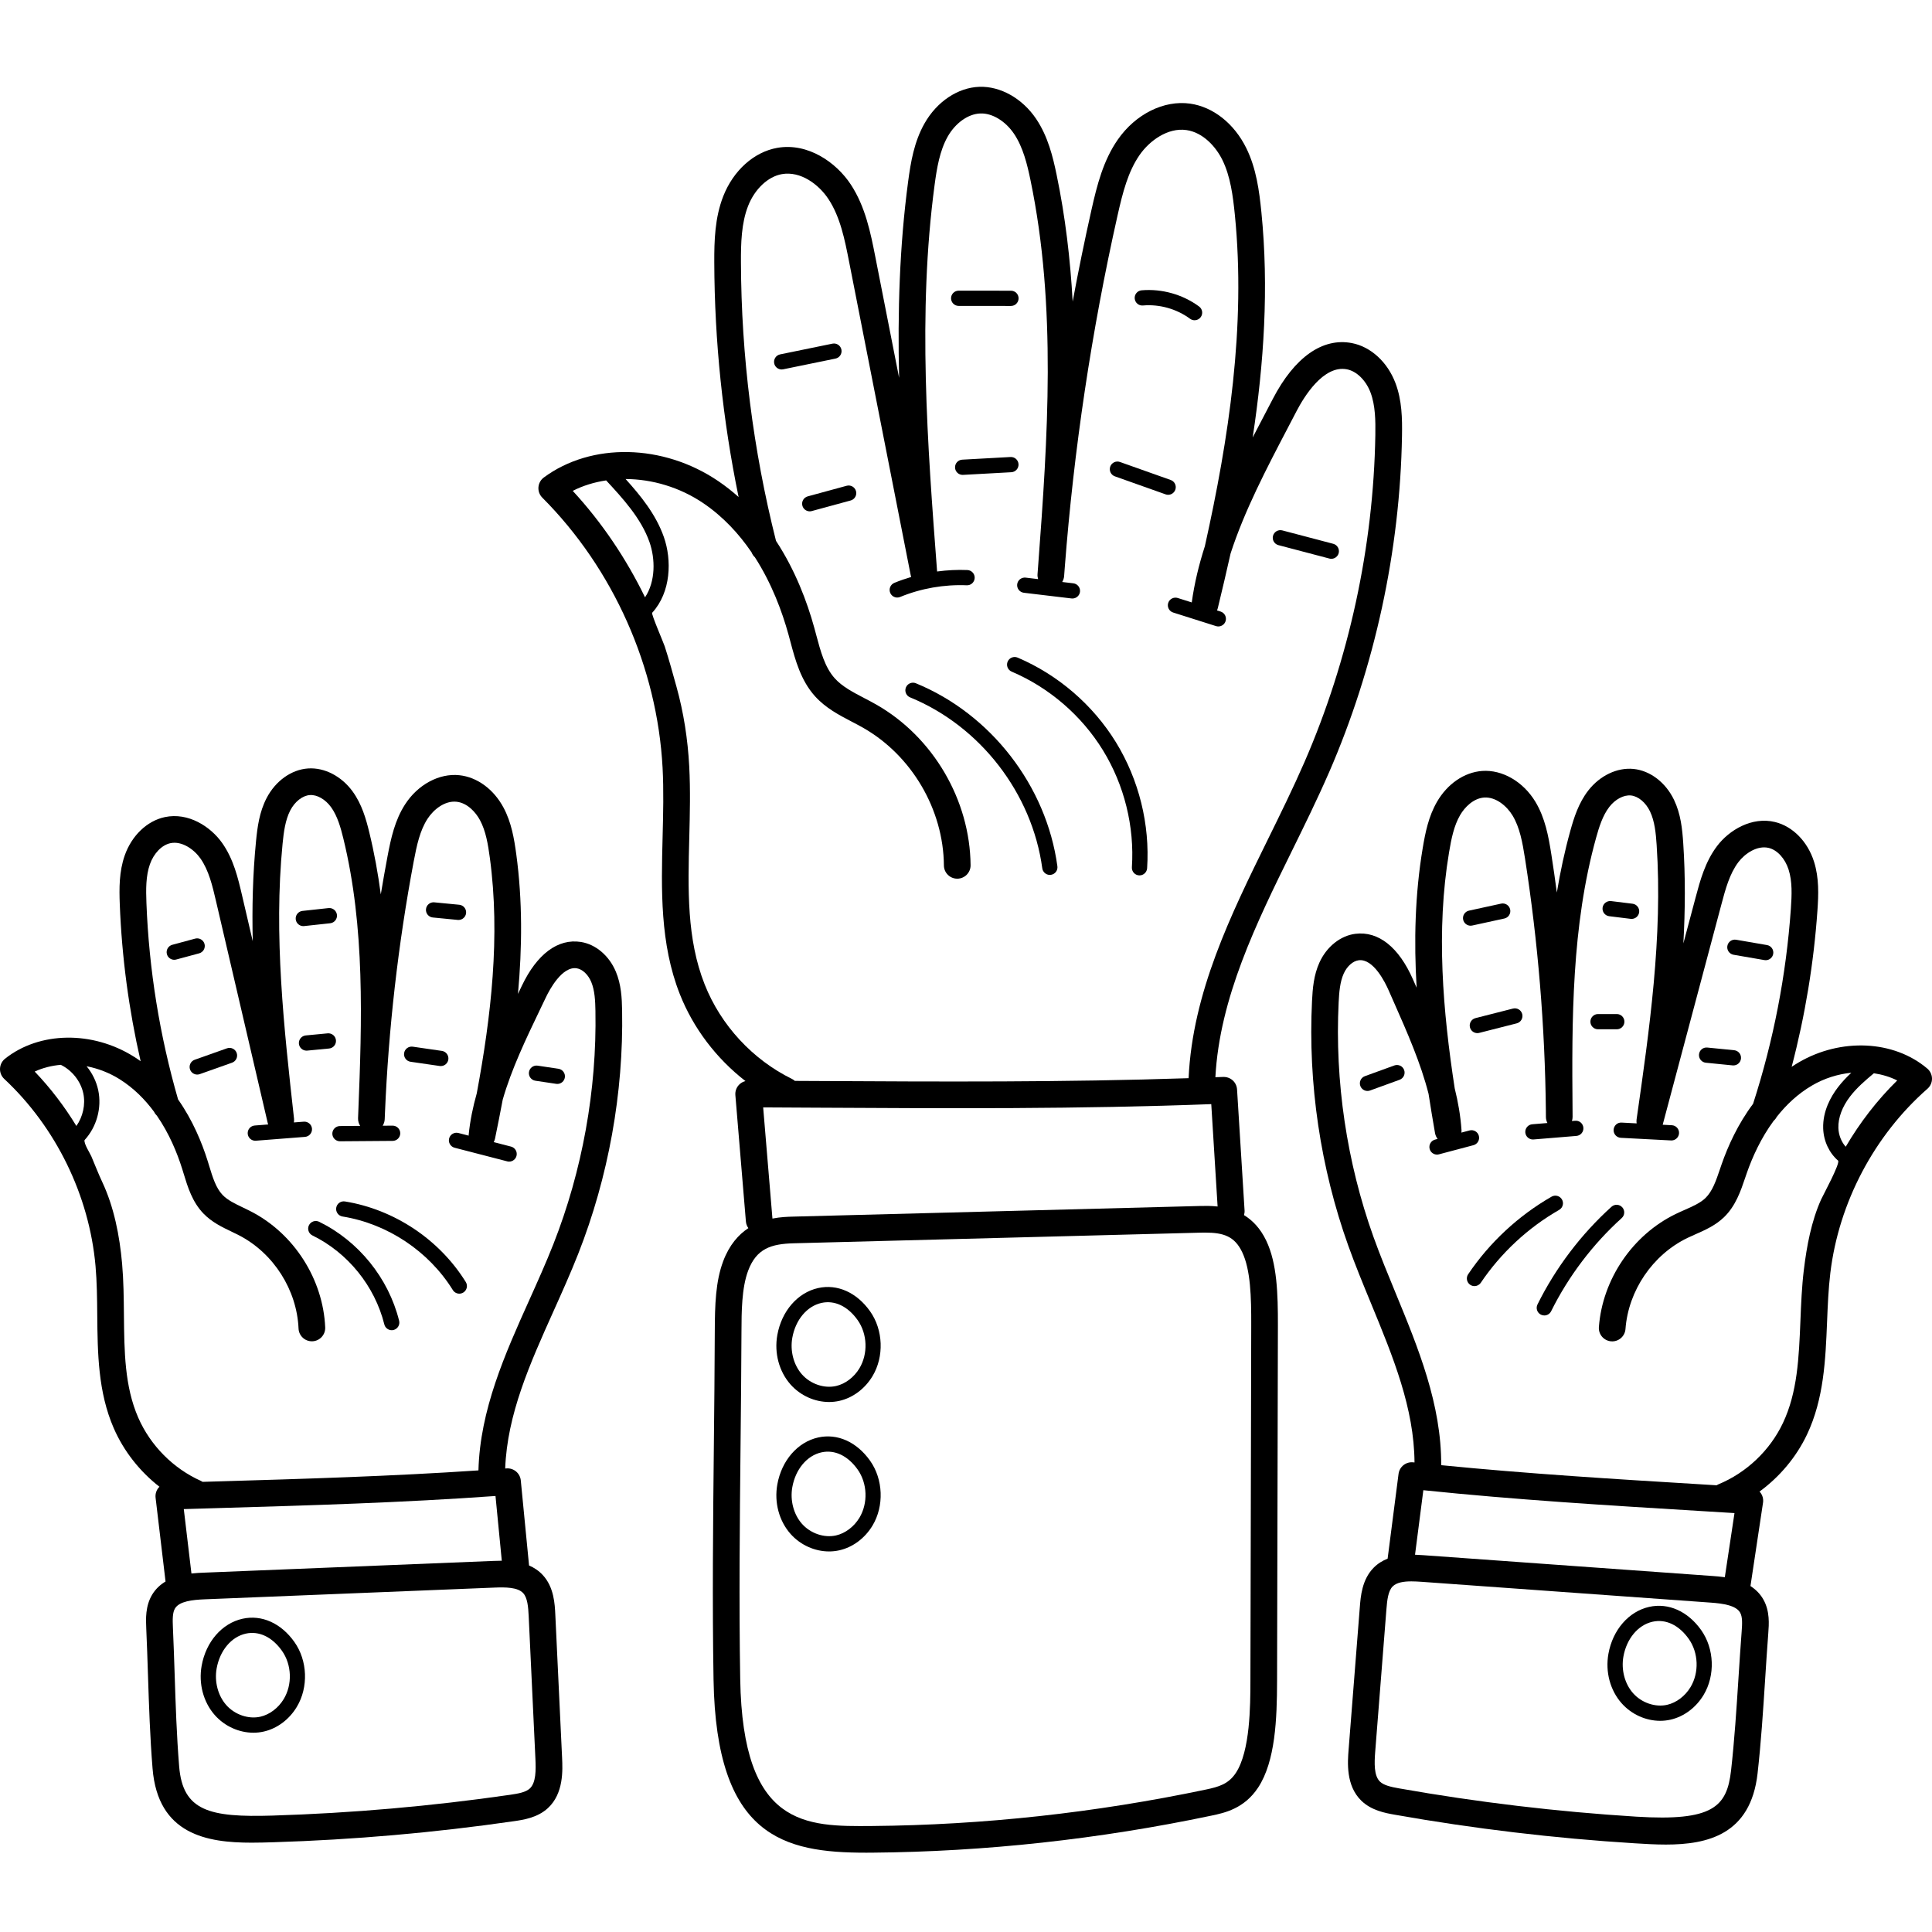 <svg height="511pt" viewBox="0 -22 511.999 511" width="511pt" xmlns="http://www.w3.org/2000/svg"><path d="m352.195 182.23c12.145-27.938 18.836-58.809 19.348-89.27.074-4.531.004-9.34-1.727-13.926-2.102-5.574-6.527-9.641-11.547-10.609-7.773-1.504-15.215 3.742-20.945 14.762-.746 1.438-1.504 2.883-2.266 4.34-1.027 1.961-2.059 3.93-3.082 5.906 2.984-19.652 4.309-39.711 2.305-59.707-.566-5.633-1.34-11.586-4.012-17-3.211-6.5-8.77-10.898-14.871-11.762-6.941-.977-14.461 2.762-19.172 9.539-3.816 5.48-5.48 11.938-6.98 18.625-1.809 8.051-3.469 16.156-4.977 24.297-.629-11.258-1.945-22.5-4.262-33.648-.977-4.711-2.285-10.125-5.414-14.77-3.66-5.434-9.473-8.688-15.035-8.5-5.707.191-11.293 3.922-14.57 9.738-2.742 4.855-3.637 10.246-4.32 15.355-2.309 17.277-2.801 34.688-2.395 52.027l-6.316-32.133c-1.215-6.176-2.59-13.172-6.488-19.105-3.848-5.855-11.367-11.129-19.477-9.707-6.156 1.078-11.641 5.988-14.32 12.82-2.234 5.703-2.398 11.789-2.379 17.535.07 20.879 2.234 41.73 6.445 62.172-1.68-1.496-3.477-2.918-5.41-4.227-14.594-9.891-33.598-10.273-46.211-.938-.828.609-1.344 1.551-1.422 2.578-.078 1.023.297 2.031 1.023 2.758 18.828 18.867 30.445 44.949 31.875 71.562.32 6 .164 12.25.008 18.301-.355 13.934-.723 28.34 4.566 41.723 3.574 9.047 9.695 17.066 17.391 23.031-.664.164-1.277.512-1.75 1.023-.672.727-1.008 1.703-.926 2.691l2.793 33.5c.055.66.293 1.254.652 1.754-2.621 1.727-5.043 4.449-6.668 8.762-2.02 5.363-2.207 11.602-2.23 18.613-.035 10.195-.145 20.602-.25 30.66-.211 20.234-.426 41.156-.078 61.637.699 41.668 18.57 45.844 40.426 45.844.551 0 1.105 0 1.66-.008 29.879-.254 60.109-3.559 89.852-9.812 3.457-.727 8.68-1.824 12.379-7.438 4.59-6.977 5-18.238 5.023-28.242l.219-94.207c.016-8.395-.203-16.434-3.086-22.48-1.574-3.301-3.664-5.41-5.898-6.781.117-.387.18-.793.152-1.219l-1.992-32.078c-.117-1.922-1.719-3.375-3.672-3.316-.688.031-1.383.047-2.07.074 1.121-21.012 10.848-40.809 20.273-59.957 3.332-6.777 6.781-13.785 9.828-20.789zm-191.562-77.418c4.363 4.707 9.273 10.039 11.484 16.34 1.555 4.43 1.648 10.395-1.176 14.645-4.992-10.273-11.434-19.836-19.156-28.211 2.711-1.391 5.711-2.301 8.848-2.773zm170.953 223.949-.215 94.207c-.016 6.492-.043 18.57-3.859 24.371-1.945 2.953-4.516 3.691-7.93 4.41-29.285 6.156-59.047 9.406-88.457 9.66-17.645.152-34.301.293-34.961-38.887-.34-20.391-.125-41.262.082-61.445.105-10.074.215-20.488.25-30.711.02-5.141.039-11.539 1.777-16.145 2.203-5.848 6.098-7.082 12.078-7.238l107.777-2.816c.41-.012.809-.016 1.191-.016 4.906 0 7.855.957 9.871 5.184 2.242 4.711 2.414 11.875 2.395 19.426zm-13.641-31.66-107.777 2.816c-1.359.035-3.309.09-5.465.516l-2.457-29.461c4.859.023 9.719.051 14.578.078 34.125.191 69.379.387 104.172-.945l1.68 27.129c-1.82-.199-3.477-.164-4.73-.133zm-2.953-33.871c-32.785 1.102-65.953.93-98.129.75-2.074-.012-4.148-.02-6.223-.031-.23-.199-.477-.383-.766-.523-10.434-5.117-18.867-14.25-23.137-25.059-4.758-12.043-4.426-25.105-4.07-38.941.156-6.184.32-12.582-.016-18.859-.387-7.16-1.465-14.199-3.383-21.098-.988-3.566-1.965-7.133-3.102-10.652-.324-1.012-3.625-8.602-3.336-8.918 5.02-5.488 5.234-13.996 3.098-20.082-2.102-5.992-6.152-10.957-10.145-15.371 7.016.035 14.344 2.168 20.578 6.391 5.297 3.59 9.477 8.148 12.801 13.027.203.516.508.973.898 1.328 4.445 6.914 7.207 14.348 8.906 20.516.172.613.332 1.227.496 1.844 1.285 4.812 2.742 10.266 6.516 14.457 2.816 3.125 6.359 4.973 9.781 6.762.996.516 1.988 1.035 2.953 1.586 12.895 7.336 21.309 21.664 21.43 36.5.016 1.941 1.598 3.504 3.531 3.504h.031c1.953-.016 3.523-1.609 3.508-3.562-.145-17.309-9.961-34.023-25.004-42.586-1.039-.594-2.105-1.152-3.18-1.711-3-1.566-5.832-3.043-7.801-5.227-2.633-2.922-3.75-7.109-4.934-11.543-.172-.637-.34-1.27-.512-1.902-1.902-6.891-5.035-15.223-10.137-23-6.074-24.117-9.203-48.945-9.289-73.812-.02-5.062.113-10.387 1.895-14.93 1.754-4.484 5.27-7.793 8.953-8.438 4.953-.871 9.773 2.703 12.352 6.625 3.141 4.773 4.32 10.777 5.461 16.586l16.34 83.145c.027.141.078.27.121.402-1.516.445-3.008.961-4.465 1.559-1.031.426-1.527 1.605-1.102 2.637.32.781 1.074 1.254 1.867 1.254.258 0 .516-.051.766-.152 5.551-2.281 11.645-3.344 17.652-3.098 1.121.055 2.055-.82 2.102-1.934s-.82-2.055-1.934-2.102c-2.672-.113-5.359.027-8.023.383-2.559-33.676-5.199-68.5-.668-102.418.59-4.422 1.344-9.055 3.465-12.816 2.047-3.625 5.441-6.039 8.652-6.145 3.152-.133 6.66 2.008 8.938 5.387 2.414 3.582 3.516 8.203 4.355 12.254 6.969 33.539 4.57 68.367 2.043 102.129-.059.766-.113 1.535-.172 2.316-.035.457.027.898.156 1.312l-3.305-.395c-1.105-.121-2.109.66-2.242 1.766-.133 1.109.66 2.113 1.766 2.246l12.633 1.508c.082.008.164.012.242.012 1.008 0 1.883-.754 2.004-1.781.129-1.105-.66-2.113-1.766-2.242l-2.949-.352c.277-.461.465-.98.508-1.566.059-.762.117-1.527.172-2.289 2.402-31.273 7.098-62.617 13.969-93.199 1.391-6.203 2.797-11.699 5.883-16.137 2.625-3.773 7.465-7.273 12.379-6.574 4.461.629 7.844 4.488 9.523 7.891 2.152 4.352 2.82 9.586 3.32 14.574 2.953 29.477-1.609 59.34-7.949 87.82-1.57 4.879-2.777 9.84-3.473 14.895l-3.707-1.172c-1.062-.336-2.199.254-2.535 1.316-.336 1.066.254 2.199 1.32 2.535l11.352 3.594c.203.062.41.094.613.094.855 0 1.652-.551 1.922-1.41.336-1.062-.25-2.199-1.312-2.535l-.965-.305c.094-.207.172-.426.227-.656 1.156-4.766 2.289-9.582 3.375-14.438 3.695-11.375 9.52-22.5 15.207-33.359.766-1.461 1.527-2.918 2.277-4.363 1.938-3.727 7.109-12.27 13.332-11.078 2.59.5 5.051 2.918 6.273 6.16 1.289 3.422 1.332 7.465 1.27 11.316-.496 29.539-6.984 59.473-18.762 86.57-2.98 6.852-6.391 13.781-9.691 20.488-9.824 19.961-19.984 40.605-21.031 63.297-.004.008 0 .02 0 .027zm0 0"/><path d="m163.211 235.016c-1.773-4.246-5.328-7.266-9.277-7.887-6.066-.953-11.617 3.176-15.637 11.613-.34.715-.684 1.434-1.031 2.156 1.117-12.273 1.223-24.703-.453-37.051-.559-4.094-1.277-8.422-3.398-12.363-2.609-4.852-6.977-8.043-11.68-8.543-5.328-.566-10.996 2.469-14.391 7.738-2.684 4.16-3.734 8.91-4.656 13.812-.629 3.336-1.219 6.68-1.773 10.031-.734-5.535-1.73-11.047-3.07-16.52-.836-3.43-1.938-7.371-4.391-10.75-2.949-4.062-7.488-6.402-11.824-6.102-4.418.301-8.625 3.312-10.977 7.852-1.914 3.684-2.438 7.664-2.805 11.422-.867 8.836-1.078 17.688-.867 26.516l-2.855-12.246c-1.043-4.461-2.223-9.523-5.262-13.812-3.082-4.352-8.965-8.156-15.168-6.844-4.703.992-8.781 4.887-10.637 10.152-1.508 4.289-1.477 8.746-1.316 12.938.539 14.008 2.398 27.949 5.527 41.609-.582-.418-1.176-.824-1.793-1.211-11.008-6.914-25.051-6.688-34.145.547-.805.641-1.289 1.598-1.328 2.625-.043 1.027.367 2.02 1.117 2.723 13.715 12.812 22.535 30.887 24.195 49.586.375 4.227.418 8.672.457 12.969.094 10.043.191 20.43 4.379 30.027 2.648 6.074 6.883 11.438 12.113 15.512-.066.062-.141.117-.199.188-.648.75-.949 1.738-.832 2.723l2.637 22.188c-1.363.816-2.594 1.926-3.527 3.453-1.848 3.043-1.695 6.488-1.582 9.004.184 4.082.32 8.258.453 12.293.27 8.145.543 16.559 1.219 24.824 1.422 17.527 14.488 19.641 26.246 19.641 1.965 0 3.895-.059 5.727-.113 21.27-.652 42.73-2.531 63.781-5.578 2.477-.359 6.227-.902 9.004-3.461 4.211-3.875 3.922-10.07 3.766-13.398l-1.789-37.785c-.137-2.926-.348-7.348-3.312-10.574-1.074-1.168-2.328-1.977-3.652-2.551l-2.191-22.543c-.188-1.914-1.883-3.328-3.785-3.18-.117.008-.23.016-.348.023.543-14.371 6.512-27.688 12.836-41.758 2.211-4.926 4.5-10.02 6.508-15.109 8.012-20.348 12.039-42.66 11.641-64.527-.059-3.328-.238-6.863-1.652-10.258zm-147.102 24.672c2.969 1.445 5.289 4.348 5.969 7.574.621 2.93-.102 6.172-1.836 8.633-3.156-5.188-6.855-10.039-11.043-14.418 2.117-.984 4.465-1.574 6.91-1.789zm124.293 191.785c-1.082.996-3.012 1.344-5.234 1.668-20.785 3.012-41.977 4.863-62.98 5.508-16.637.504-23.75-1.188-24.711-13.035-.66-8.094-.934-16.426-1.195-24.48-.137-4.059-.273-8.258-.461-12.379-.09-2.086-.113-3.902.562-5.012 1.148-1.891 4.602-2.277 7.832-2.406l76.805-3.109c2.926-.117 6.172-.113 7.633 1.473 1.133 1.238 1.336 3.605 1.457 6.129l1.781 37.781c.145 3.012.156 6.352-1.488 7.863zm-9.668-60.312-76.801 3.113c-.867.035-1.977.082-3.199.219l-2.027-17.066c3.102-.098 6.195-.188 9.293-.277 24.027-.703 48.832-1.434 73.312-3.199l1.668 17.156c-.832 0-1.598.027-2.246.055zm15.914-83.949c-1.945 4.938-4.199 9.953-6.379 14.805-6.434 14.305-13.059 29.09-13.477 45.152-23.035 1.555-46.363 2.25-69 2.914-1.367.043-2.734.082-4.105.121-.145-.09-.289-.184-.449-.254-7.34-3.285-13.395-9.398-16.609-16.77-3.609-8.281-3.695-17.504-3.789-27.27-.043-4.434-.086-9.02-.484-13.531-.656-7.367-2.129-14.977-5.273-21.664-1.039-2.207-1.914-4.504-2.867-6.746-.402-.938-1.961-3.266-1.824-4.312 3.23-3.512 4.625-8.559 3.641-13.23-.496-2.34-1.578-4.523-3.082-6.359 3.035.586 6.035 1.73 8.766 3.445 3.711 2.332 6.699 5.355 9.113 8.625.188.398.445.746.754 1.039 3.254 4.707 5.355 9.824 6.695 14.086.133.43.266.863.398 1.297 1.066 3.508 2.281 7.484 5.242 10.547 2.215 2.293 4.988 3.617 7.438 4.789.711.34 1.422.68 2.113 1.043 9.062 4.746 15.203 14.418 15.645 24.637.086 1.953 1.719 3.453 3.684 3.379 1.949-.086 3.465-1.734 3.379-3.684-.547-12.691-8.176-24.699-19.43-30.594-.766-.402-1.555-.781-2.344-1.16-2.094-1-4.07-1.945-5.398-3.32-1.781-1.844-2.648-4.688-3.566-7.699-.141-.453-.277-.902-.414-1.352-1.539-4.906-3.988-10.809-7.836-16.285-4.879-16.922-7.707-34.41-8.383-52-.141-3.66-.176-7.203.918-10.32 1.027-2.91 3.16-5.105 5.43-5.586 3.035-.652 6.25 1.629 7.938 4.016 2.242 3.16 3.211 7.316 4.148 11.332l13.723 58.879c.027.109.074.211.109.312l-3.57.281c-1.113.086-1.945 1.059-1.859 2.172.086 1.059.969 1.863 2.012 1.863.055 0 .105-.004.16-.008l13.008-1.016c1.109-.086 1.941-1.059 1.855-2.172-.086-1.109-1.066-1.941-2.172-1.855l-2.629.203c.055-.316.078-.641.043-.977-2.664-23.914-5.418-48.641-3.039-72.867.305-3.074.711-6.289 2.043-8.859 1.211-2.332 3.246-3.922 5.188-4.055 1.898-.145 4.113 1.125 5.617 3.199 1.703 2.348 2.57 5.504 3.25 8.277 5.77 23.598 4.93 48.406 3.973 72.465-.023.562-.043 1.121-.066 1.688-.027.75.184 1.453.562 2.043l-5.375.043c-1.113.008-2.012.918-2.004 2.031.012 1.109.914 2.004 2.035 2.004l13.961-.105c1.113-.008 2.012-.918 2.004-2.035-.008-1.109-.91-2.004-2.035-2.004l-2.625.02c.312-.504.516-1.086.539-1.723.023-.559.047-1.121.07-1.68.93-22.293 3.488-44.695 7.613-66.625.82-4.348 1.656-8.199 3.652-11.289 1.609-2.496 4.594-4.871 7.703-4.539 2.805.297 5.043 2.707 6.203 4.863 1.562 2.902 2.129 6.371 2.617 9.965 2.82 20.793.328 42.078-3.461 62.441-1.016 3.59-1.77 7.238-2.141 10.953-.012.09 0 .172-.004.262l-2.719-.703c-1.082-.277-2.184.367-2.461 1.445-.281 1.082.371 2.184 1.449 2.465l13.945 3.609c.172.047.34.066.508.066.898 0 1.719-.602 1.953-1.512.281-1.082-.367-2.184-1.445-2.465l-4.59-1.188c.148-.285.273-.586.34-.914.703-3.418 1.391-6.867 2.043-10.344 2.328-8.121 6.18-16.145 9.941-23.98.508-1.059 1.016-2.109 1.512-3.156.934-1.953 4.277-8.27 8.16-7.668 1.52.238 3.031 1.66 3.848 3.625.938 2.246 1.062 5.016 1.109 7.664.383 20.945-3.473 42.32-11.145 61.809zm0 0"/><path d="m510.75 260.68c-8.863-7.52-22.891-8.184-34.109-1.617-.629.367-1.234.754-1.832 1.152 3.559-13.555 5.852-27.43 6.828-41.41.293-4.188.465-8.641-.91-12.973-1.688-5.324-5.641-9.344-10.312-10.484-6.145-1.496-12.156 2.113-15.375 6.363-3.176 4.199-4.512 9.219-5.691 13.645l-3.238 12.152c.488-8.816.555-17.676-.035-26.531-.25-3.77-.648-7.762-2.445-11.508-2.211-4.609-6.32-7.75-10.723-8.191-4.336-.434-8.934 1.762-12.012 5.73-2.559 3.305-3.781 7.207-4.727 10.605-1.508 5.43-2.68 10.906-3.586 16.414-.449-3.367-.934-6.727-1.457-10.078-.77-4.934-1.672-9.711-4.219-13.953-3.234-5.371-8.805-8.582-14.145-8.184-4.719.352-9.18 3.406-11.941 8.172-2.246 3.875-3.102 8.176-3.785 12.254-2.059 12.289-2.348 24.715-1.613 37.016-.324-.73-.648-1.461-.965-2.188-3.754-8.559-9.168-12.855-15.262-12.098-3.969.496-7.617 3.406-9.523 7.594-1.523 3.348-1.809 6.875-1.973 10.199-1.086 21.844 2.238 44.27 9.609 64.859 1.844 5.152 3.973 10.316 6.035 15.312 5.879 14.258 11.422 27.758 11.516 42.137-.113-.012-.23-.023-.344-.035-1.922-.203-3.637 1.152-3.887 3.062l-2.895 22.461c-1.34.531-2.621 1.301-3.73 2.434-3.066 3.137-3.414 7.547-3.641 10.469l-2.969 37.707c-.262 3.32-.75 9.5 3.344 13.508 2.695 2.645 6.426 3.305 8.891 3.742 20.945 3.707 42.332 6.258 63.574 7.574 2.617.164 5.43.336 8.27.336 11.031 0 22.469-2.633 24.301-18.852.93-8.242 1.473-16.652 1.996-24.785.258-4.027.523-8.191.836-12.262.191-2.508.457-5.945-1.297-9.047-.883-1.559-2.082-2.699-3.418-3.562l3.328-22.094c.148-.977-.121-1.977-.746-2.746-.059-.07-.129-.125-.191-.191 5.355-3.91 9.754-9.141 12.594-15.125 4.484-9.465 4.906-19.844 5.316-29.879.176-4.293.355-8.734.867-12.949 2.246-18.637 11.625-36.422 25.734-48.801.773-.68 1.215-1.66 1.207-2.688-.012-1.031-.469-2.004-1.25-2.668zm-49.195 149.207c-.312 4.113-.582 8.301-.844 12.348-.516 8.047-1.051 16.371-1.961 24.445-1.094 9.672-4.832 13.508-25.109 12.254-20.977-1.305-42.098-3.82-62.777-7.48-2.211-.391-4.129-.801-5.18-1.828-1.598-1.566-1.477-4.902-1.242-7.906l2.969-37.707c.195-2.52.469-4.879 1.645-6.078 1.051-1.074 2.941-1.355 4.98-1.355.891 0 1.809.055 2.695.117l76.668 5.516c3.223.234 6.668.73 7.754 2.652.645 1.133.562 2.945.402 5.023zm-7.648-14.727-76.668-5.516c-.648-.047-1.41-.098-2.242-.125l2.203-17.098c24.414 2.535 49.188 4.039 73.184 5.496 3.09.188 6.18.379 9.273.566l-2.562 16.996c-1.219-.176-2.324-.258-3.188-.32zm24.133-81.176c-.543 4.496-.73 9.078-.91 13.508-.398 9.758-.773 18.977-4.645 27.141-3.441 7.266-9.684 13.184-17.125 16.242-.164.066-.309.152-.453.242-1.367-.086-2.73-.168-4.094-.254-22.609-1.375-45.906-2.797-68.883-5.074.086-16.066-6.074-31.055-12.051-45.555-2.027-4.918-4.125-10.004-5.914-14.996-7.059-19.723-10.246-41.207-9.207-62.129.133-2.641.344-5.406 1.352-7.625.879-1.938 2.434-3.312 3.961-3.504 3.906-.492 7.043 5.941 7.91 7.922.469 1.062.941 2.137 1.418 3.215 3.512 7.945 7.105 16.082 9.184 24.266.539 3.5 1.117 6.969 1.715 10.402.102.582.352 1.098.688 1.535l-.68.184c-1.078.285-1.723 1.391-1.434 2.469.238.906 1.055 1.504 1.949 1.504.172 0 .348-.023.52-.07l9.137-2.422c1.078-.289 1.719-1.395 1.434-2.473s-1.395-1.719-2.469-1.434l-2.16.574c.031-.23.043-.469.027-.715-.258-3.723-.895-7.391-1.797-11.012-3.148-20.473-4.973-41.824-1.504-62.52.602-3.582 1.277-7.027 2.93-9.883 1.227-2.117 3.539-4.457 6.352-4.664 3.105-.223 6.027 2.234 7.559 4.777 1.895 3.148 2.613 7.027 3.297 11.398 3.434 22.051 5.293 44.539 5.523 66.863.004.547.008 1.094.012 1.652.008.566.156 1.09.398 1.562l-4.012.332c-1.109.09-1.938 1.066-1.848 2.18.09 1.055.973 1.852 2.012 1.852.055 0 .109 0 .168-.008l11.363-.934c1.113-.09 1.941-1.066 1.848-2.176-.09-1.113-1.062-1.953-2.176-1.848l-.863.07c.109-.344.184-.703.18-1.086-.004-.559-.008-1.117-.012-1.676-.203-24.078-.262-48.906 6.246-72.312.762-2.754 1.727-5.883 3.504-8.172 1.57-2.027 3.812-3.211 5.715-3.027 1.938.195 3.922 1.848 5.059 4.215 1.254 2.613 1.559 5.84 1.762 8.918 1.621 24.281-1.906 48.918-5.32 72.742-.047.348-.031.691.02 1.027l-3.984-.211c-1.117-.078-2.062.801-2.121 1.91-.059 1.113.797 2.066 1.91 2.125l13.305.695c.035.004.074.004.109.004 1.066 0 1.957-.836 2.016-1.914.059-1.113-.797-2.062-1.914-2.121l-2.418-.129 15.559-58.395c1.059-3.984 2.156-8.105 4.5-11.199 1.762-2.328 5.035-4.504 8.059-3.762 2.254.551 4.316 2.809 5.25 5.754 1 3.148.852 6.688.598 10.34-1.227 17.562-4.602 34.953-10.012 51.711-4.016 5.355-6.648 11.18-8.34 16.035-.156.441-.305.887-.457 1.336-1.012 2.98-1.969 5.797-3.805 7.582-1.371 1.332-3.379 2.215-5.5 3.152-.801.352-1.602.703-2.383 1.086-11.434 5.535-19.434 17.301-20.379 29.969-.148 1.949 1.312 3.641 3.262 3.789 1.941.148 3.641-1.316 3.785-3.262.762-10.203 7.203-19.676 16.414-24.137.703-.34 1.426-.66 2.148-.977 2.48-1.094 5.293-2.328 7.578-4.547 3.059-2.977 4.395-6.91 5.57-10.387.145-.43.293-.855.438-1.281 1.473-4.215 3.734-9.258 7.129-13.859.324-.285.594-.629.797-1.027 2.512-3.188 5.59-6.117 9.375-8.328 3.246-1.902 6.836-3.016 10.398-3.371-1.266 1.188-2.477 2.453-3.555 3.867-1.859 2.43-4.043 6.289-3.902 10.867.102 3.379 1.609 6.527 3.949 8.551.641.676-4.055 9.312-4.504 10.316-2.574 5.738-3.809 12.348-4.559 18.59zm11.09-32.582c-1.145-1.293-1.887-3.098-1.941-5-.082-2.645 1.012-5.59 3.074-8.289 1.762-2.309 4.051-4.293 6.336-6.188 2.191.328 4.285.957 6.18 1.906-5.301 5.207-9.883 11.148-13.648 17.57zm0 0"/><path d="m429.77 300.301c.828-.746.895-2.023.148-2.852-.75-.828-2.023-.895-2.852-.148-8.035 7.246-14.82 16.199-19.617 25.891-.496 1-.09 2.211.91 2.707.289.145.594.211.895.211.746 0 1.461-.414 1.812-1.125 4.578-9.238 11.043-17.773 18.703-24.684zm0 0"/><path d="m413.938 295.379c-.555-.969-1.789-1.305-2.758-.75-8.793 5.043-16.434 12.152-22.102 20.555-.625.926-.379 2.18.543 2.805.348.234.742.344 1.129.344.648 0 1.285-.312 1.676-.891 5.324-7.895 12.504-14.57 20.762-19.309.969-.555 1.305-1.789.75-2.754zm0 0"/><path d="m84.574 301.281c-1-.488-2.211-.074-2.703.926-.488 1-.074 2.211.926 2.699 9.402 4.605 16.523 13.418 19.055 23.578.227.918 1.051 1.531 1.957 1.531.16 0 .324-.016.488-.059 1.082-.27 1.742-1.363 1.473-2.449-2.812-11.301-10.738-21.105-21.195-26.227zm0 0"/><path d="m91.418 295.898c-1.102-.18-2.137.57-2.316 1.672-.18 1.102.57 2.137 1.672 2.316 11.934 1.93 22.859 9.215 29.23 19.492.383.613 1.043.957 1.719.957.363 0 .73-.102 1.062-.305.949-.59 1.242-1.832.652-2.781-6.977-11.258-18.949-19.238-32.02-21.352zm0 0"/><path d="m242.711 158.57c-1.027-.422-2.211.07-2.633 1.102s.07 2.211 1.102 2.637c18.582 7.621 32.332 25.402 35.035 45.305.141 1.012 1.004 1.746 2 1.746.09 0 .184-.004.273-.02 1.105-.148 1.883-1.168 1.73-2.273-2.895-21.301-17.617-40.336-37.508-48.496zm0 0"/><path d="m269.688 151.773c-1.027-.438-2.215.039-2.652 1.066s.039 2.211 1.066 2.648c9.941 4.238 18.535 11.641 24.191 20.848 5.66 9.207 8.383 20.215 7.668 31-.07 1.109.77 2.074 1.883 2.148.047 0 .094.004.137.004 1.055 0 1.941-.82 2.016-1.887.766-11.613-2.168-23.465-8.258-33.383-6.094-9.914-15.348-17.883-26.051-22.445zm0 0"/><path d="m216.809 318.848c-5.43 1.211-9.676 6.098-10.812 12.449-.852 4.754.453 9.645 3.488 13.086 2.625 2.973 6.438 4.664 10.23 4.664.918 0 1.836-.102 2.738-.305 3.555-.805 6.75-3.191 8.77-6.547 3.113-5.188 2.848-12.258-.648-17.195-3.535-4.988-8.676-7.289-13.766-6.152zm10.949 21.266c-1.43 2.383-3.746 4.137-6.199 4.691-3.148.715-6.781-.531-9.047-3.094-2.191-2.488-3.168-6.203-2.539-9.703.852-4.742 3.879-8.359 7.719-9.219 3.496-.777 6.988.879 9.59 4.547 2.598 3.668 2.793 8.926.477 12.777zm0 0"/><path d="m216.809 358.449c-5.43 1.211-9.676 6.098-10.812 12.445-.852 4.758.453 9.648 3.488 13.09 2.629 2.973 6.438 4.664 10.23 4.664.918 0 1.836-.102 2.738-.305 3.555-.809 6.75-3.191 8.77-6.547 3.113-5.188 2.848-12.258-.648-17.195-3.535-4.988-8.676-7.293-13.766-6.152zm10.949 21.266c-1.43 2.379-3.746 4.133-6.199 4.688-3.148.715-6.781-.527-9.047-3.094-2.191-2.484-3.168-6.203-2.539-9.703.852-4.742 3.879-8.359 7.719-9.215 3.496-.777 6.988.879 9.59 4.543 2.598 3.672 2.793 8.926.477 12.781zm0 0"/><path d="m64.254 406.488c-5.434 1.211-9.68 6.098-10.816 12.449-.852 4.754.453 9.648 3.488 13.086 2.629 2.977 6.438 4.664 10.23 4.664.918 0 1.836-.098 2.738-.305 3.555-.805 6.754-3.191 8.766-6.547 3.117-5.188 2.855-12.258-.645-17.195-3.531-4.988-8.676-7.293-13.762-6.152zm10.945 21.266c-1.43 2.383-3.746 4.133-6.199 4.691-3.145.711-6.781-.531-9.047-3.098-2.191-2.484-3.168-6.203-2.539-9.699.852-4.742 3.879-8.363 7.719-9.219 3.492-.777 6.988.879 9.586 4.547 2.602 3.668 2.801 8.922.48 12.777zm0 0"/><path d="m437.062 403.336c-5.434 1.211-9.68 6.098-10.816 12.445-.852 4.758.453 9.652 3.488 13.086 2.625 2.977 6.438 4.668 10.23 4.668.918 0 1.836-.102 2.738-.305 3.555-.805 6.75-3.191 8.766-6.547 3.117-5.188 2.855-12.258-.645-17.195-3.535-4.988-8.68-7.285-13.762-6.152zm10.945 21.266c-1.43 2.379-3.75 4.133-6.199 4.691-3.148.711-6.781-.531-9.043-3.098-2.195-2.484-3.172-6.203-2.543-9.703.852-4.742 3.883-8.359 7.719-9.215 3.492-.785 6.988.875 9.59 4.543 2.598 3.672 2.793 8.926.477 12.781zm0 0"/><path d="m222.984 70.145c-.227-1.09-1.289-1.801-2.387-1.57l-13.852 2.84c-1.094.227-1.797 1.293-1.574 2.387.195.957 1.039 1.613 1.977 1.613.133 0 .27-.016.406-.043l13.855-2.84c1.094-.223 1.797-1.293 1.574-2.387zm0 0"/><path d="m224.371 106.234-10.312 2.809c-1.074.293-1.711 1.402-1.418 2.477.246.898 1.059 1.492 1.949 1.492.176 0 .352-.023.531-.074l10.312-2.805c1.074-.293 1.711-1.402 1.418-2.48-.297-1.074-1.406-1.711-2.48-1.418zm0 0"/><path d="m267.91 58.582h.004c1.113 0 2.02-.902 2.02-2.02s-.902-2.02-2.02-2.02l-13.852-.012h-.004c-1.113 0-2.02.902-2.02 2.02 0 1.113.902 2.02 2.02 2.02zm0 0"/><path d="m269.918 100.516c-.062-1.113-1-1.965-2.129-1.902l-12.789.703c-1.109.062-1.965 1.012-1.902 2.129.059 1.074.949 1.906 2.016 1.906.035 0 .074 0 .113-.004l12.785-.703c1.113-.059 1.969-1.012 1.906-2.129zm0 0"/><path d="m302.895 58.457c4.383-.379 8.938.902 12.48 3.52.363.266.781.395 1.199.395.617 0 1.23-.281 1.625-.82.664-.898.473-2.16-.426-2.824-4.32-3.191-9.871-4.754-15.227-4.293-1.109.094-1.934 1.074-1.836 2.184.098 1.113 1.074 1.945 2.184 1.84zm0 0"/><path d="m311.473 107.281c.375-1.051-.176-2.207-1.227-2.578l-13.445-4.773c-1.047-.371-2.203.176-2.578 1.227-.371 1.051.176 2.207 1.23 2.578l13.441 4.773c.223.082.449.117.676.117.832.004 1.609-.516 1.902-1.344zm0 0"/><path d="m338.797 121.969 13.5 3.551c.172.047.344.07.516.07.895 0 1.715-.602 1.953-1.508.281-1.078-.363-2.184-1.441-2.469l-13.496-3.551c-1.086-.285-2.184.363-2.469 1.441s.359 2.184 1.438 2.465zm0 0"/><path d="m390.156 222.773 8.508-1.855c1.09-.238 1.781-1.312 1.543-2.402-.238-1.094-1.316-1.781-2.402-1.543l-8.508 1.855c-1.09.238-1.781 1.312-1.543 2.402.207.945 1.043 1.59 1.973 1.59.141 0 .285-.016.43-.047zm0 0"/><path d="m401.945 248.699c1.082-.277 1.734-1.375 1.461-2.457-.277-1.082-1.375-1.734-2.457-1.461l-9.934 2.531c-1.082.273-1.738 1.375-1.461 2.453.234.914 1.055 1.523 1.957 1.523.164 0 .332-.02.5-.062zm0 0"/><path d="m426.457 220.305 5.684.699c.086.012.168.016.25.016 1.008 0 1.879-.75 2.004-1.773.137-1.105-.652-2.113-1.758-2.25l-5.684-.699c-1.098-.125-2.117.652-2.254 1.758-.137 1.105.652 2.117 1.758 2.25zm0 0"/><path d="m423.492 250.273h4.973c1.117 0 2.02-.902 2.02-2.02 0-1.113-.902-2.02-2.02-2.02h-4.973c-1.113 0-2.02.906-2.02 2.02 0 1.117.906 2.02 2.02 2.02zm0 0"/><path d="m459.414 230.523 8.172 1.41c.113.02.23.031.344.031.969 0 1.82-.695 1.988-1.68.191-1.098-.547-2.145-1.645-2.332l-8.172-1.41c-1.113-.188-2.145.547-2.336 1.645-.188 1.098.547 2.145 1.648 2.336zm0 0"/><path d="m452.066 259.133 7.105.707c.066.004.137.008.199.008 1.027 0 1.906-.777 2.008-1.82.113-1.109-.699-2.098-1.809-2.211l-7.105-.703c-1.133-.121-2.102.699-2.211 1.809-.105 1.109.703 2.102 1.812 2.211zm0 0"/><path d="m369.523 259.855-7.816 2.84c-1.047.383-1.59 1.543-1.207 2.59.297.82 1.074 1.332 1.898 1.332.23 0 .461-.039.688-.125l7.816-2.84c1.047-.383 1.59-1.539 1.207-2.59-.379-1.047-1.543-1.586-2.586-1.207zm0 0"/><path d="m54.203 227.668c-.293-1.078-1.41-1.711-2.477-1.426l-6.074 1.641c-1.074.293-1.711 1.398-1.422 2.477.242.902 1.059 1.496 1.949 1.496.176 0 .352-.027.527-.074l6.074-1.637c1.074-.293 1.711-1.402 1.422-2.477zm0 0"/><path d="m60.145 255.316-8.551 3.031c-1.051.375-1.602 1.531-1.227 2.582.293.824 1.07 1.344 1.902 1.344.223 0 .453-.039.676-.117l8.547-3.031c1.051-.375 1.602-1.531 1.23-2.582s-1.531-1.602-2.578-1.227zm0 0"/><path d="m80.598 222.918 6.906-.746c1.105-.121 1.91-1.117 1.789-2.227-.121-1.109-1.129-1.91-2.227-1.793l-6.902.75c-1.109.121-1.91 1.117-1.793 2.227.113 1.035.988 1.801 2.008 1.801.07 0 .145-.004.219-.012zm0 0"/><path d="m89.031 253.168c-.105-1.109-1.078-1.918-2.203-1.82l-5.793.551c-1.109.105-1.922 1.094-1.82 2.203.102 1.043.98 1.828 2.012 1.828.062 0 .129-.004.191-.008l5.793-.555c1.109-.102 1.926-1.09 1.82-2.199zm0 0"/><path d="m114.703 220.645 6.613.645c.062.008.129.008.195.008 1.027 0 1.906-.781 2.008-1.824.109-1.109-.703-2.098-1.816-2.203l-6.609-.641c-1.109-.113-2.098.703-2.203 1.812-.109 1.109.703 2.098 1.812 2.203zm0 0"/><path d="m108.805 258.879 7.719 1.121c.098.012.195.02.293.02.984 0 1.852-.723 1.996-1.73.16-1.105-.605-2.129-1.707-2.289l-7.723-1.121c-1.105-.156-2.129.605-2.289 1.711-.16 1.102.605 2.125 1.711 2.289zm0 0"/><path d="m147.996 260.738-5.516-.828c-1.098-.168-2.133.594-2.297 1.699-.168 1.102.594 2.129 1.695 2.297l5.52.824c.102.02.199.023.301.023.984 0 1.844-.719 1.992-1.719.168-1.105-.594-2.133-1.695-2.297zm0 0"/></svg>